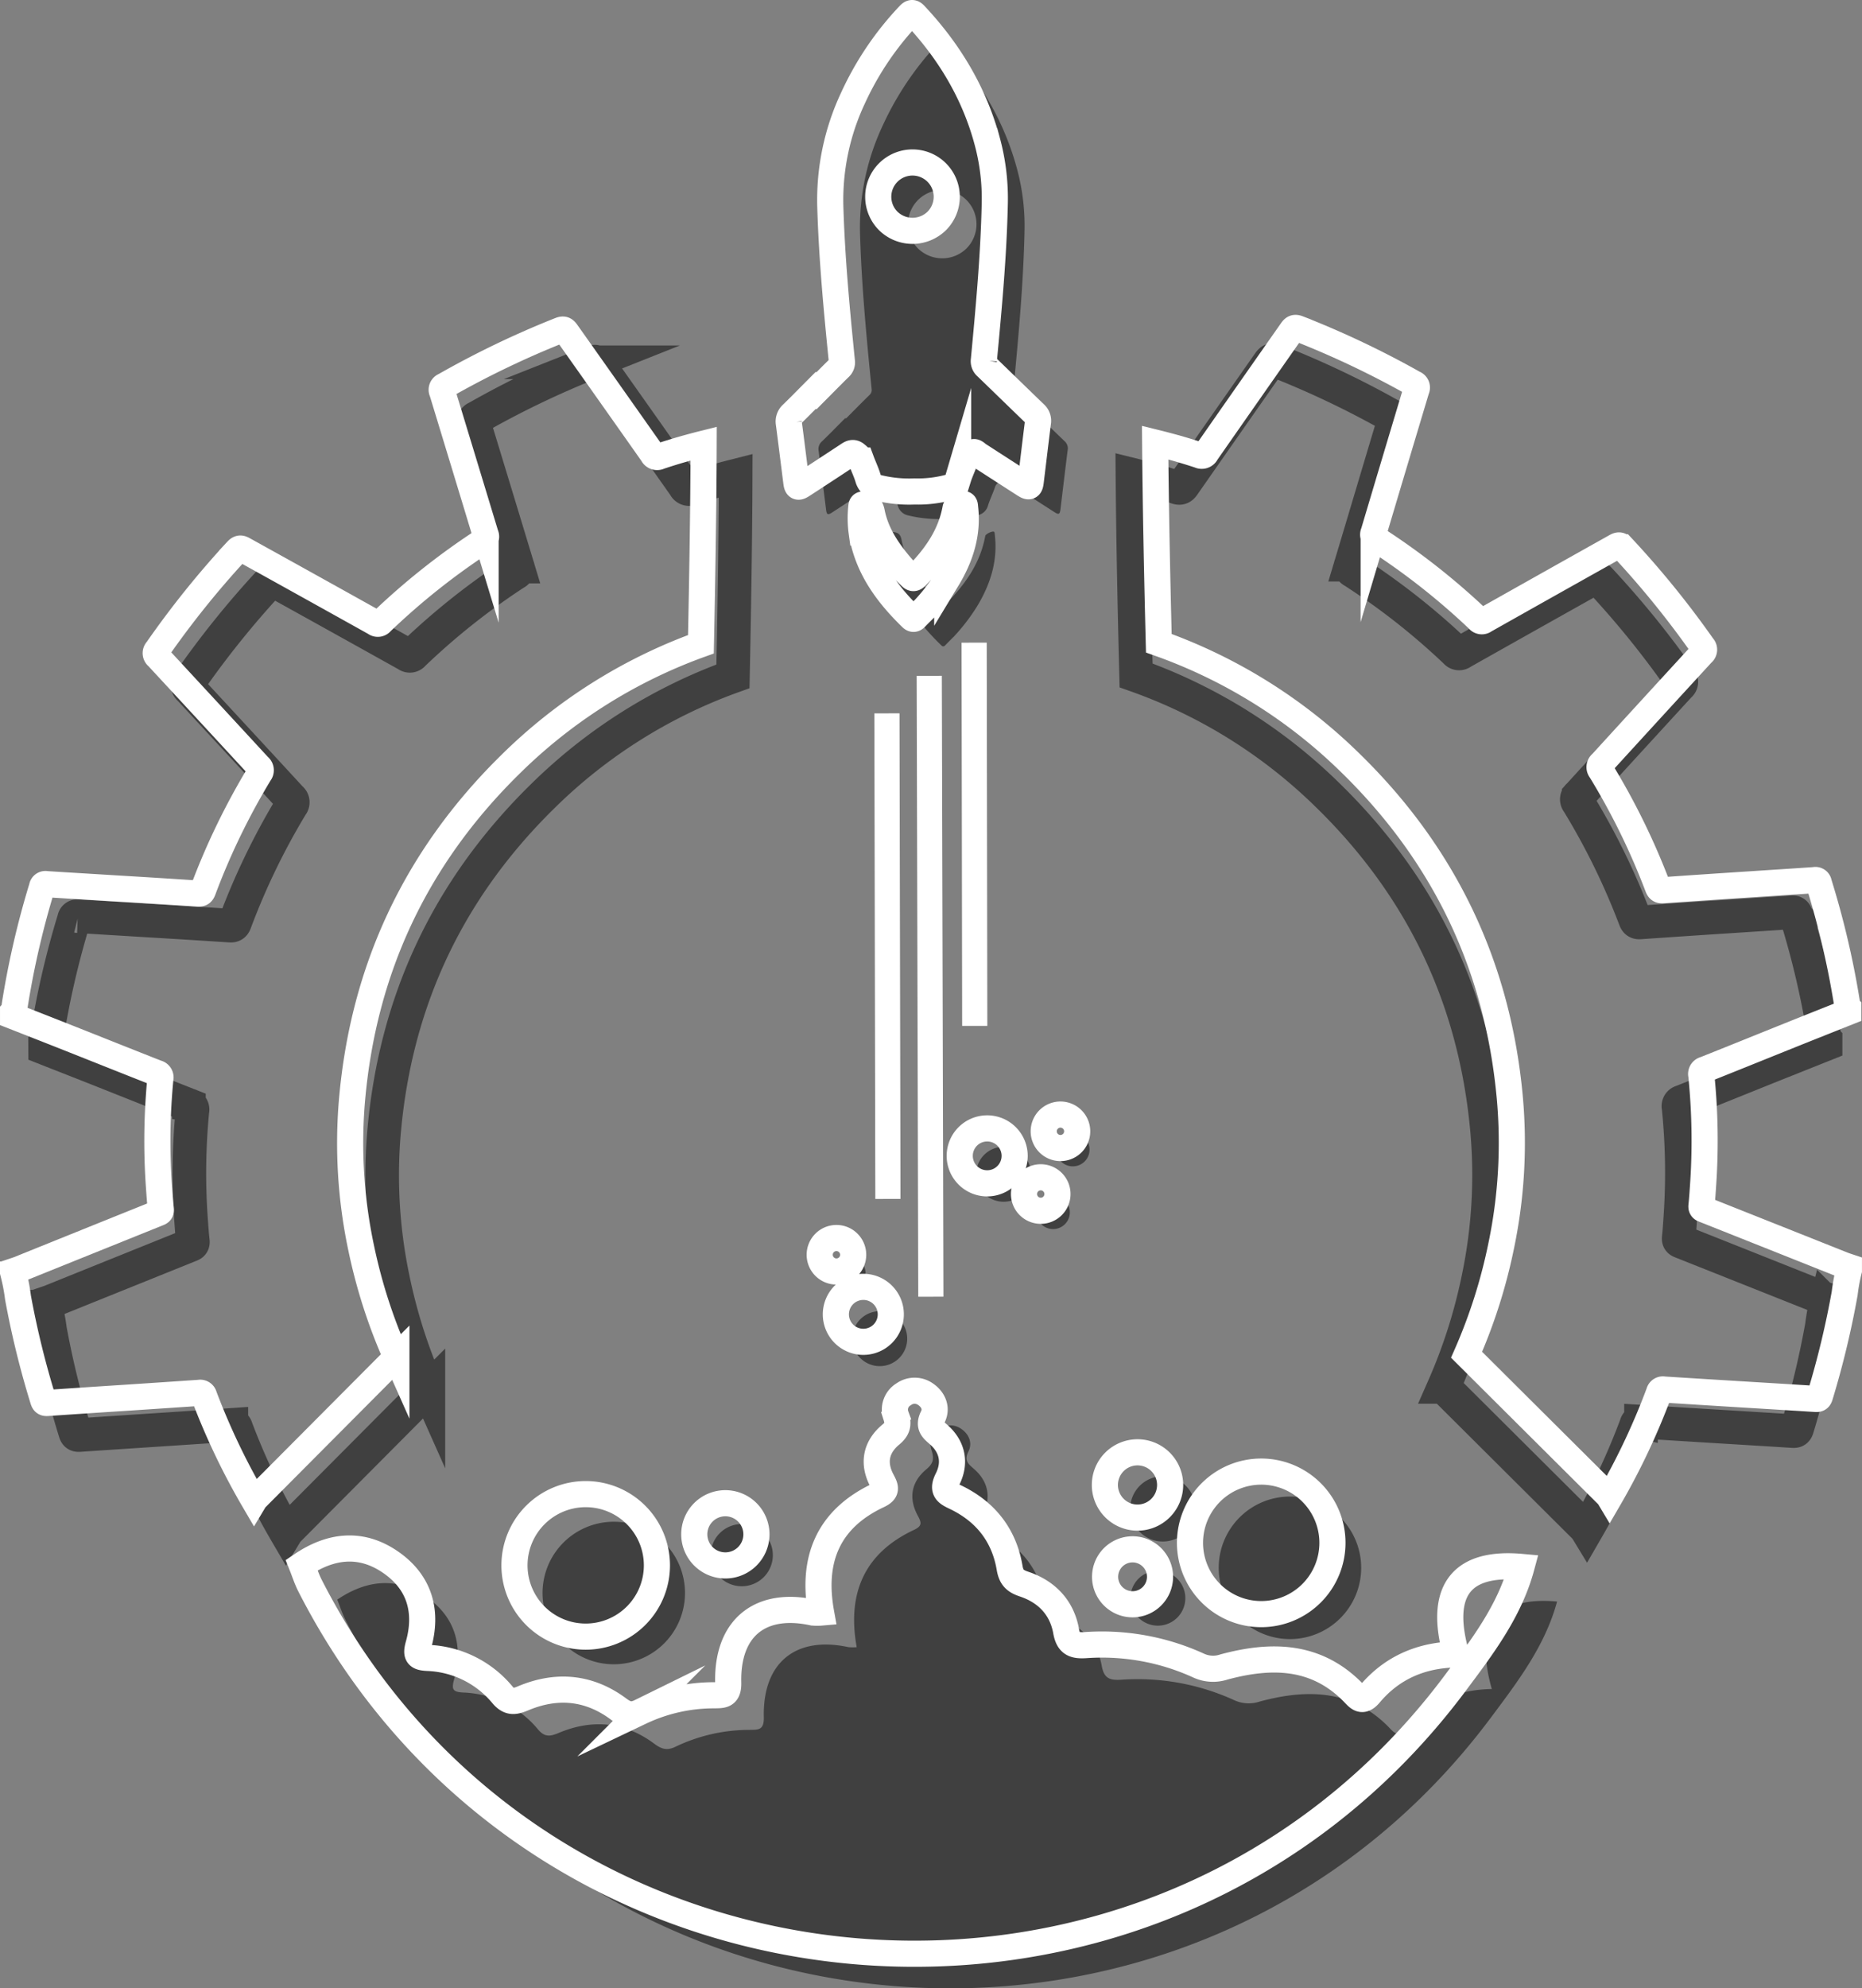 <svg id="Layer_3" data-name="Layer 3" xmlns="http://www.w3.org/2000/svg" xmlns:xlink="http://www.w3.org/1999/xlink" viewBox="0 0 498.876 532.489"><rect x="0" y="0" width="498.876" height="532.489" fill="#808080" stroke="none"/><defs><style>.cls-1{opacity:0.5;}.cls-17,.cls-2,.cls-3{fill:none;}.cls-17,.cls-18,.cls-2,.cls-3{stroke-miterlimit:10;}.cls-2,.cls-3{stroke-width:9px;}.cls-10,.cls-11,.cls-12,.cls-13,.cls-14,.cls-15,.cls-16,.cls-17,.cls-2,.cls-3,.cls-4,.cls-5,.cls-6,.cls-7,.cls-8,.cls-9{fill-rule:evenodd;}.cls-2{stroke:url(#linear-gradient);}.cls-3{stroke:url(#linear-gradient-2);}.cls-4{fill:url(#linear-gradient-3);}.cls-5{fill:url(#linear-gradient-4);}.cls-6{fill:url(#linear-gradient-5);}.cls-7{fill:url(#linear-gradient-6);}.cls-8{fill:url(#linear-gradient-7);}.cls-9{fill:url(#linear-gradient-8);}.cls-10{fill:url(#linear-gradient-9);}.cls-11{fill:url(#linear-gradient-10);}.cls-12{fill:url(#linear-gradient-11);}.cls-13{fill:url(#linear-gradient-12);}.cls-14{fill:url(#linear-gradient-13);}.cls-15{fill:url(#linear-gradient-14);}.cls-16{fill:url(#linear-gradient-15);}.cls-17,.cls-18{stroke:#fff;}.cls-17{stroke-width:7px;}.cls-18{fill:#fff;stroke-width:2px;}</style><linearGradient id="linear-gradient" x1="132.366" y1="356.895" x2="326.778" y2="356.895" gradientTransform="translate(-2.12 6.021) rotate(-0.132)" gradientUnits="userSpaceOnUse"><stop offset="0.005"/><stop offset="0.995"/></linearGradient><linearGradient id="linear-gradient-2" x1="424.012" y1="356.873" x2="618.416" y2="356.873" xlink:href="#linear-gradient"/><linearGradient id="linear-gradient-3" x1="214.809" y1="558.461" x2="541.625" y2="558.461" xlink:href="#linear-gradient"/><linearGradient id="linear-gradient-4" x1="269.811" y1="527.777" x2="307.979" y2="527.777" xlink:href="#linear-gradient"/><linearGradient id="linear-gradient-5" x1="314.879" y1="517.714" x2="331.536" y2="517.714" xlink:href="#linear-gradient"/><linearGradient id="linear-gradient-6" x1="427.309" y1="529.491" x2="442.023" y2="529.491" xlink:href="#linear-gradient"/><linearGradient id="linear-gradient-7" x1="450.991" y1="521.444" x2="489.157" y2="521.444" xlink:href="#linear-gradient"/><linearGradient id="linear-gradient-8" x1="427.309" y1="505.582" x2="444.784" y2="505.582" xlink:href="#linear-gradient"/><linearGradient id="linear-gradient-9" x1="344.442" y1="176.28" x2="411.241" y2="176.28" xlink:href="#linear-gradient"/><linearGradient id="linear-gradient-10" x1="363.678" y1="259.108" x2="391.815" y2="259.108" xlink:href="#linear-gradient"/><linearGradient id="linear-gradient-11" x1="386.233" y1="415.873" x2="400.948" y2="415.873" xlink:href="#linear-gradient"/><linearGradient id="linear-gradient-12" x1="407.676" y1="409.312" x2="416.639" y2="409.312" xlink:href="#linear-gradient"/><linearGradient id="linear-gradient-13" x1="402.353" y1="426.097" x2="411.316" y2="426.097" xlink:href="#linear-gradient"/><linearGradient id="linear-gradient-14" x1="347.583" y1="442.233" x2="356.545" y2="442.233" xlink:href="#linear-gradient"/><linearGradient id="linear-gradient-15" x1="352.954" y1="459.824" x2="367.667" y2="459.824" xlink:href="#linear-gradient"/></defs><title>logo</title><g class="cls-1"><path class="cls-2" d="M268.744,319.935a140,140,0,0,1,51.175-32.292c.367-17.914.668-35.826.731-53.742-3.99,1.01-7.951,2.129-11.848,3.444a1.342,1.342,0,0,1-1.849-.659q-11.5-16.319-23.03-32.605c-.509-.722-.86-.893-1.743-.544a246.714,246.714,0,0,0-30.957,14.869,1.132,1.132,0,0,0-.627,1.614q5.832,19.105,11.625,38.232a1.285,1.285,0,0,1-.635,1.757,187.052,187.052,0,0,0-27.307,21.676,1.163,1.163,0,0,1-1.673.2q-17.614-9.825-35.253-19.592c-.685-.381-1.1-.456-1.726.219A246.072,246.072,0,0,0,174.2,289.165a1.194,1.194,0,0,0,.137,1.828q13.583,14.655,27.132,29.349a1.271,1.271,0,0,1,.21,1.852,186.341,186.341,0,0,0-15.154,31.31c-.253.678-.543.957-1.315.9q-11.775-.771-23.558-1.468c-5.71-.355-11.428-.685-17.14-1.06a.914.914,0,0,0-1.132.786,230.989,230.989,0,0,0-7.328,31.783c-.084.54.011,1.16-.428,1.623l.006,1.167c4.907,1.933,9.819,3.849,14.72,5.792,7.94,3.149,15.869,6.319,23.813,9.442a1.206,1.206,0,0,1,.931,1.5,174.356,174.356,0,0,0-.4,28.7c.155,2.1.286,4.195.521,6.278.087.774-.346.888-.863,1.1q-18.58,7.478-37.149,14.967c-.462.19-.947.33-1.419.492l0,.936a50.118,50.118,0,0,1,1.158,6.137,238.878,238.878,0,0,0,6.754,27.489c.209.681.5.8,1.145.758,7.034-.481,14.068-.933,21.1-1.4,6.531-.431,13.06-.854,19.585-1.307a1.063,1.063,0,0,1,1.278.8,184.89,184.89,0,0,0,13.408,28.092,3.886,3.886,0,0,1,.564-.723l37.547-37.721a143.723,143.723,0,0,1-9.441-29.3,134.977,134.977,0,0,1-2.448-39.5Q231.01,357.066,268.744,319.935Z" transform="translate(-123.544 -106.511)"/><path class="cls-3" d="M479.252,319.453a140.062,140.062,0,0,0-51.321-32.059c-.451-17.909-.834-35.82-.98-53.734,4,.99,7.961,2.09,11.865,3.39.941.316,1.331.071,1.846-.668q11.421-16.368,22.882-32.713c.506-.722.856-.9,1.74-.551a246.716,246.716,0,0,1,31.026,14.728,1.133,1.133,0,0,1,.629,1.612c-3.828,12.754-7.616,25.524-11.452,38.287a1.3,1.3,0,0,0,.644,1.754,186.774,186.774,0,0,1,27.413,21.551,1.161,1.161,0,0,0,1.672.192q17.569-9.9,35.164-19.752c.681-.384,1.094-.463,1.727.213a246.4,246.4,0,0,1,21.547,26.551,1.19,1.19,0,0,1-.133,1.825q-13.514,14.721-27,29.476a1.278,1.278,0,0,0-.206,1.853,186.856,186.856,0,0,1,15.3,31.239c.258.682.547.954,1.317.9q11.777-.823,23.55-1.58c5.714-.379,11.428-.734,17.14-1.135a.905.905,0,0,1,1.13.779,230.6,230.6,0,0,1,7.477,31.751c.089.543-.008,1.161.433,1.62v1.169q-7.348,2.93-14.7,5.861c-7.921,3.181-15.835,6.386-23.769,9.545a1.209,1.209,0,0,0-.922,1.5,173.456,173.456,0,0,1,.527,28.693c-.14,2.1-.263,4.2-.487,6.286-.085.77.345.883.867,1.088q18.611,7.394,37.216,14.8c.464.187.947.323,1.423.484l0,.936a49.226,49.226,0,0,0-1.133,6.144,239.718,239.718,0,0,1-6.628,27.517c-.207.682-.5.808-1.144.765-7.033-.448-14.074-.868-21.109-1.3q-9.793-.6-19.592-1.216a1.052,1.052,0,0,0-1.269.8,184.666,184.666,0,0,1-13.282,28.154,3.888,3.888,0,0,0-.569-.723l-37.719-37.547a143.312,143.312,0,0,0,9.308-29.342,134.917,134.917,0,0,0,2.27-39.517Q517.16,356.415,479.252,319.453Z" transform="translate(-123.544 -106.511)"/><path class="cls-4" d="M213.906,534.9c7.838-5.291,15.993-6.215,23.938-.675,7.727,5.391,9.86,13.178,7.359,22.084-.784,2.792-.185,3.334,2.471,3.471a27.288,27.288,0,0,1,20.033,9.9c1.829,2.147,3.271,1.868,5.583.9,8.965-3.754,17.614-2.981,25.5,2.878,1.978,1.473,3.448,1.973,5.841.794a45.9,45.9,0,0,1,19.72-4.468c2.359-.042,3.921.132,3.84-3.4-.341-14.641,8.564-21.816,22.678-18.752a12.847,12.847,0,0,0,2.208.007c-2.585-14.3,1.96-25.121,15.305-31.389,2.366-1.108,2.028-2.018,1.016-3.911-2.493-4.659-1.674-9.023,2.383-12.383,1.864-1.547,2.051-2.832,1.365-5a4.777,4.777,0,0,1,2.036-5.763,5.031,5.031,0,0,1,5.612-.208c2.262,1.4,3.422,3.84,2.219,6.238-1.254,2.513.006,3.379,1.574,4.763,3.746,3.3,4.542,7.592,2.37,11.917-1.467,2.921-.311,3.678,2,4.773,8.064,3.821,13.133,10.144,14.629,18.984.433,2.554,1.431,3.547,3.881,4.365,6,2.007,10.127,6.241,11.257,12.592.623,3.5,2.243,3.936,5.377,3.727a62.386,62.386,0,0,1,30.108,5.479,9.229,9.229,0,0,0,6.805.384c12.51-3.368,24.569-3.349,34.523,6.764,1.426,1.444,2.436,3,4.557.474,5.979-7.107,13.866-10.447,23.14-10.6-4.772-16.941,1.248-24.9,17.489-23.429-3.214,11.895-10.592,21.525-17.736,31.089-80.074,107.234-246.083,93.028-306.876-26.162C215.227,538.6,214.637,536.717,213.906,534.9Z" transform="translate(-123.544 -106.511)"/><path class="cls-5" d="M307.073,533.09a19.084,19.084,0,1,1-19.127-19.043A19.082,19.082,0,0,1,307.073,533.09Z" transform="translate(-123.544 -106.511)"/><path class="cls-6" d="M330.607,522.974a8.329,8.329,0,1,1-8.351-8.31A8.325,8.325,0,0,1,330.607,522.974Z" transform="translate(-123.544 -106.511)"/><path class="cls-7" d="M441.121,534.5a7.358,7.358,0,1,1-7.373-7.342A7.355,7.355,0,0,1,441.121,534.5Z" transform="translate(-123.544 -106.511)"/><path class="cls-8" d="M488.237,526.34A19.084,19.084,0,1,1,469.112,507.3,19.082,19.082,0,0,1,488.237,526.34Z" transform="translate(-123.544 -106.511)"/><path class="cls-9" d="M443.827,510.577a8.738,8.738,0,1,1-8.76-8.714A8.74,8.74,0,0,1,443.827,510.577Z" transform="translate(-123.544 -106.511)"/><path class="cls-10" d="M350.2,218.6c2.084-2.094,4.154-4.21,6.272-6.272a1.835,1.835,0,0,0,.6-1.7c-1.375-13.769-2.68-27.541-3.1-41.38a64.235,64.235,0,0,1,6.109-29.189A81.616,81.616,0,0,1,375.1,117.879c.6-.641.93-.693,1.559-.017,9.151,9.744,15.867,20.887,19.36,33.842a58.569,58.569,0,0,1,2.021,16.644c-.3,14.034-1.6,28-2.922,41.97a1.923,1.923,0,0,0,.658,1.772c4.344,4.177,8.646,8.4,12.994,12.575a2.511,2.511,0,0,1,.835,2.324c-.664,5.262-1.283,10.53-1.924,15.8-.186,1.518-.435,1.639-1.759.79-4.07-2.615-8.137-5.249-12.212-7.867-.459-.3-1.044-.979-1.419-.706-.75.558-1.779.8-2.142,1.905-.574,1.723-1.392,3.358-1.927,5.087a3.544,3.544,0,0,1-2.678,2.472,31.863,31.863,0,0,1-9.01,1.016,34.323,34.323,0,0,1-9.585-.926,3.639,3.639,0,0,1-2.849-2.585c-.485-1.628-1.235-3.17-1.831-4.767a4.054,4.054,0,0,0-1.243-1.52c-.906-.851-1.545-.446-2.337.076q-6.067,4-12.154,7.962c-1.195.779-1.485.664-1.663-.7-.664-5.261-1.31-10.529-2-15.789a2.684,2.684,0,0,1,.9-2.521c2.129-2.053,4.188-4.178,6.276-6.271C350.094,218.5,350.145,218.551,350.2,218.6Zm32.272-45.535a9.177,9.177,0,1,0-13-.041A9.3,9.3,0,0,0,382.472,173.069Z" transform="translate(-123.544 -106.511)"/><path class="cls-11" d="M379.2,276.9c-.925.925-1.657,1.64-2.364,2.382-.386.41-.688.451-1.124.033-6.558-6.377-11.809-13.515-13.325-22.827a28.143,28.143,0,0,1-.092-6.918c.048-.593.234-.622.777-.551,1.239.165,1.751.719,2.012,2.033,1.007,5.186,3.743,9.533,7.043,13.554a39.438,39.438,0,0,0,3.391,3.678c.515.484.843.58,1.388.032,5.122-5.17,9.281-10.892,10.611-18.261.1-.555,2.022-1.461,2.384-1.1.168.176.152.554.184.845.812,6.981-1.213,13.25-4.781,19.131A52.414,52.414,0,0,1,379.2,276.9Z" transform="translate(-123.544 -106.511)"/><path class="cls-12" d="M399.784,420.976a7.357,7.357,0,1,1-7.371-7.344A7.349,7.349,0,0,1,399.784,420.976Z" transform="translate(-123.544 -106.511)"/><path class="cls-13" d="M415.461,414.375a4.482,4.482,0,1,1-4.492-4.472A4.484,4.484,0,0,1,415.461,414.375Z" transform="translate(-123.544 -106.511)"/><path class="cls-14" d="M410.176,431.171a4.482,4.482,0,1,1-4.492-4.47A4.485,4.485,0,0,1,410.176,431.171Z" transform="translate(-123.544 -106.511)"/><path class="cls-15" d="M355.442,447.432a4.481,4.481,0,1,1-4.491-4.47A4.484,4.484,0,0,1,355.442,447.432Z" transform="translate(-123.544 -106.511)"/><path class="cls-16" d="M366.605,465a7.357,7.357,0,1,1-7.37-7.34A7.354,7.354,0,0,1,366.605,465Z" transform="translate(-123.544 -106.511)"/></g><path class="cls-17" d="M260.161,311.351a140.031,140.031,0,0,1,51.176-32.3c.369-17.909.673-35.823.733-53.737-3.989,1-7.951,2.127-11.849,3.444a1.347,1.347,0,0,1-1.848-.661q-11.495-16.317-23.031-32.608c-.51-.717-.859-.892-1.743-.543a245.5,245.5,0,0,0-30.953,14.867,1.134,1.134,0,0,0-.628,1.613q5.832,19.116,11.626,38.233a1.285,1.285,0,0,1-.636,1.756A187.587,187.587,0,0,0,225.7,273.1a1.163,1.163,0,0,1-1.672.2q-17.613-9.824-35.253-19.59c-.687-.381-1.1-.46-1.727.217a246.37,246.37,0,0,0-21.427,26.651,1.2,1.2,0,0,0,.141,1.829q13.583,14.654,27.129,29.346a1.284,1.284,0,0,1,.216,1.86,186.577,186.577,0,0,0-15.161,31.3c-.252.684-.542.959-1.311.908q-11.775-.771-23.557-1.474c-5.712-.356-11.43-.686-17.142-1.057a.914.914,0,0,0-1.135.785,231.293,231.293,0,0,0-7.327,31.78c-.084.543.011,1.165-.426,1.63l0,1.166c4.911,1.93,9.824,3.847,14.724,5.79,7.939,3.145,15.866,6.319,23.813,9.442a1.2,1.2,0,0,1,.928,1.492,173.879,173.879,0,0,0-.395,28.7c.151,2.094.285,4.193.517,6.28.089.779-.344.894-.862,1.1q-18.576,7.476-37.15,14.97c-.464.186-.944.329-1.419.489l0,.935a50.325,50.325,0,0,1,1.157,6.136,238.6,238.6,0,0,0,6.757,27.493c.206.68.5.807,1.145.759q10.551-.723,21.1-1.4,9.793-.645,19.584-1.31a1.053,1.053,0,0,1,1.273.8,184.665,184.665,0,0,0,13.413,28.1,4,4,0,0,1,.564-.733l37.549-37.717a144.021,144.021,0,0,1-9.446-29.3,135.056,135.056,0,0,1-2.448-39.5Q222.426,348.481,260.161,311.351Z" transform="translate(-123.544 -106.511)"/><path class="cls-17" d="M485.341,310.836a139.968,139.968,0,0,0-51.32-32.06c-.451-17.907-.831-35.82-.981-53.735,4,.988,7.968,2.094,11.87,3.391a1.348,1.348,0,0,0,1.847-.669q11.415-16.367,22.881-32.712c.507-.72.85-.895,1.737-.551A246.011,246.011,0,0,1,502.4,209.225a1.134,1.134,0,0,1,.634,1.61q-5.748,19.138-11.452,38.287a1.288,1.288,0,0,0,.642,1.754,187.587,187.587,0,0,1,27.41,21.556,1.164,1.164,0,0,0,1.672.19q17.567-9.9,35.164-19.753c.684-.382,1.1-.463,1.728.211a246.586,246.586,0,0,1,21.544,26.552,1.2,1.2,0,0,1-.124,1.831q-13.523,14.716-27,29.471a1.274,1.274,0,0,0-.213,1.856,186.511,186.511,0,0,1,15.306,31.237c.257.681.544.956,1.316.9q11.773-.823,23.549-1.583c5.707-.379,11.425-.738,17.136-1.132a.9.9,0,0,1,1.135.779,231.324,231.324,0,0,1,7.478,31.748c.085.54-.012,1.164.428,1.626v1.167c-4.9,1.953-9.8,3.892-14.694,5.857-7.924,3.18-15.838,6.39-23.77,9.548a1.207,1.207,0,0,0-.923,1.5,173.555,173.555,0,0,1,.53,28.7c-.143,2.095-.265,4.193-.488,6.285-.089.775.344.884.867,1.088q18.608,7.393,37.213,14.8c.467.18.947.325,1.422.484l0,.935a48.869,48.869,0,0,0-1.127,6.139,240.1,240.1,0,0,1-6.629,27.527c-.208.678-.5.806-1.143.762-7.035-.451-14.076-.869-21.11-1.3q-9.8-.6-19.592-1.22a1.047,1.047,0,0,0-1.267.807A184.56,184.56,0,0,1,554.763,507.6a3.8,3.8,0,0,0-.567-.729l-37.721-37.546a143.537,143.537,0,0,0,9.311-29.343,134.77,134.77,0,0,0,2.27-39.513Q523.253,347.8,485.341,310.836Z" transform="translate(-123.544 -106.511)"/><path class="cls-17" d="M204.37,525.64c7.834-5.295,15.992-6.223,23.938-.68,7.725,5.386,9.859,13.176,7.357,22.083-.783,2.79-.183,3.332,2.468,3.466a27.317,27.317,0,0,1,20.038,9.9c1.826,2.146,3.27,1.868,5.583.9,8.964-3.753,17.614-2.985,25.5,2.882,1.976,1.468,3.449,1.965,5.842.789a45.837,45.837,0,0,1,19.715-4.463c2.363-.039,3.925.131,3.844-3.411-.346-14.632,8.565-21.8,22.678-18.755a11.665,11.665,0,0,0,2.2.014c-2.579-14.307,1.964-25.119,15.31-31.39,2.366-1.111,2.025-2.015,1.012-3.914-2.49-4.654-1.674-9.019,2.386-12.377,1.862-1.544,2.053-2.834,1.362-5a4.785,4.785,0,0,1,2.037-5.768,5.049,5.049,0,0,1,5.613-.2c2.264,1.4,3.423,3.836,2.221,6.238-1.256,2.51,0,3.376,1.572,4.76,3.744,3.305,4.543,7.594,2.372,11.912-1.47,2.931-.315,3.681,2,4.777,8.063,3.82,13.129,10.147,14.628,18.985.435,2.552,1.432,3.545,3.878,4.359,6.007,2.013,10.129,6.242,11.261,12.6.623,3.5,2.244,3.936,5.376,3.728a62.265,62.265,0,0,1,30.105,5.483,9.228,9.228,0,0,0,6.81.38c12.506-3.368,24.566-3.343,34.525,6.759,1.424,1.45,2.434,3,4.548.482,5.983-7.108,13.87-10.448,23.142-10.606-4.771-16.94,1.25-24.894,17.492-23.428-3.215,11.9-10.594,21.532-17.733,31.09-80.073,107.236-246.088,93.03-306.881-26.16C205.691,529.333,205.1,527.452,204.37,525.64Z" transform="translate(-123.544 -106.511)"/><path class="cls-17" d="M299.549,525.685a19.082,19.082,0,1,1-19.124-19.039A19.079,19.079,0,0,1,299.549,525.685Z" transform="translate(-123.544 -106.511)"/><path class="cls-17" d="M326.212,517.4a8.328,8.328,0,1,1-8.346-8.314A8.331,8.331,0,0,1,326.212,517.4Z" transform="translate(-123.544 -106.511)"/><path class="cls-17" d="M437.05,504.167a8.741,8.741,0,1,1-8.758-8.715A8.738,8.738,0,0,1,437.05,504.167Z" transform="translate(-123.544 -106.511)"/><path class="cls-17" d="M434.342,528.771a7.358,7.358,0,1,1-7.371-7.336A7.356,7.356,0,0,1,434.342,528.771Z" transform="translate(-123.544 -106.511)"/><path class="cls-17" d="M480.538,519.65a19.083,19.083,0,1,1-19.131-19.035A19.083,19.083,0,0,1,480.538,519.65Z" transform="translate(-123.544 -106.511)"/><path class="cls-17" d="M342.228,211.241c2.089-2.1,4.154-4.212,6.27-6.278a1.841,1.841,0,0,0,.607-1.692c-1.384-13.771-2.683-27.541-3.1-41.384a64.213,64.213,0,0,1,6.109-29.185,81.656,81.656,0,0,1,15.011-22.189c.612-.64.931-.692,1.56-.018,9.154,9.745,15.871,20.883,19.363,33.842a58.671,58.671,0,0,1,2.022,16.647c-.3,14.034-1.607,28-2.923,41.964a1.935,1.935,0,0,0,.655,1.775c4.344,4.179,8.652,8.4,13,12.578a2.51,2.51,0,0,1,.835,2.319c-.665,5.265-1.284,10.535-1.929,15.8-.184,1.521-.433,1.643-1.754.8q-6.108-3.93-12.215-7.874c-.457-.293-1.042-.976-1.416-.7-.753.557-1.783.806-2.147,1.9-.572,1.721-1.388,3.364-1.926,5.093a3.556,3.556,0,0,1-2.679,2.474,32.108,32.108,0,0,1-9.008,1.015,34.807,34.807,0,0,1-9.584-.929,3.66,3.66,0,0,1-2.856-2.586c-.48-1.627-1.23-3.168-1.822-4.766a4.1,4.1,0,0,0-1.245-1.523c-.909-.851-1.547-.443-2.339.083q-6.06,4-12.157,7.958c-1.192.779-1.48.662-1.655-.7-.669-5.261-1.315-10.528-2.008-15.791a2.682,2.682,0,0,1,.9-2.518c2.128-2.057,4.189-4.177,6.276-6.272C342.121,211.134,342.172,211.187,342.228,211.241ZM374.5,165.705a9.177,9.177,0,1,0-12.993-.042A9.3,9.3,0,0,0,374.5,165.705Z" transform="translate(-123.544 -106.511)"/><path class="cls-17" d="M371.226,269.538c-.921.927-1.659,1.64-2.359,2.382-.39.407-.691.452-1.122.032-6.562-6.377-11.811-13.513-13.328-22.825a27.833,27.833,0,0,1-.095-6.922c.05-.589.236-.623.777-.548,1.24.167,1.753.723,2.016,2.033,1.007,5.185,3.74,9.537,7.04,13.557a39.278,39.278,0,0,0,3.391,3.675c.512.483.846.583,1.392.034,5.119-5.175,9.279-10.893,10.608-18.261.1-.557,2.024-1.461,2.38-1.1.17.172.155.554.189.847.814,6.975-1.215,13.247-4.781,19.13A52.29,52.29,0,0,1,371.226,269.538Z" transform="translate(-123.544 -106.511)"/><rect class="cls-18" x="358.932" y="298.557" width="4.739" height="128.037" transform="translate(-124.262 -105.794) rotate(-0.114)"/><rect class="cls-18" x="370.356" y="288.504" width="4.74" height="164.274" transform="translate(-124.493 -105.554) rotate(-0.147)"/><rect class="cls-18" x="382.249" y="279.621" width="4.744" height="100.63" transform="translate(-124.062 -105.906) rotate(-0.09)"/><path class="cls-17" d="M395.394,416.042a7.357,7.357,0,1,1-7.378-7.339A7.36,7.36,0,0,1,395.394,416.042Z" transform="translate(-123.544 -106.511)"/><path class="cls-17" d="M412.148,409.472a4.482,4.482,0,1,1-4.5-4.471A4.487,4.487,0,0,1,412.148,409.472Z" transform="translate(-123.544 -106.511)"/><path class="cls-17" d="M406.865,426.27a4.483,4.483,0,1,1-4.5-4.471A4.481,4.481,0,0,1,406.865,426.27Z" transform="translate(-123.544 -106.511)"/><path class="cls-17" d="M352.131,442.533a4.484,4.484,0,1,1-4.493-4.471A4.485,4.485,0,0,1,352.131,442.533Z" transform="translate(-123.544 -106.511)"/><path class="cls-17" d="M362.21,458.483a7.359,7.359,0,1,1-7.372-7.34A7.355,7.355,0,0,1,362.21,458.483Z" transform="translate(-123.544 -106.511)"/></svg>
